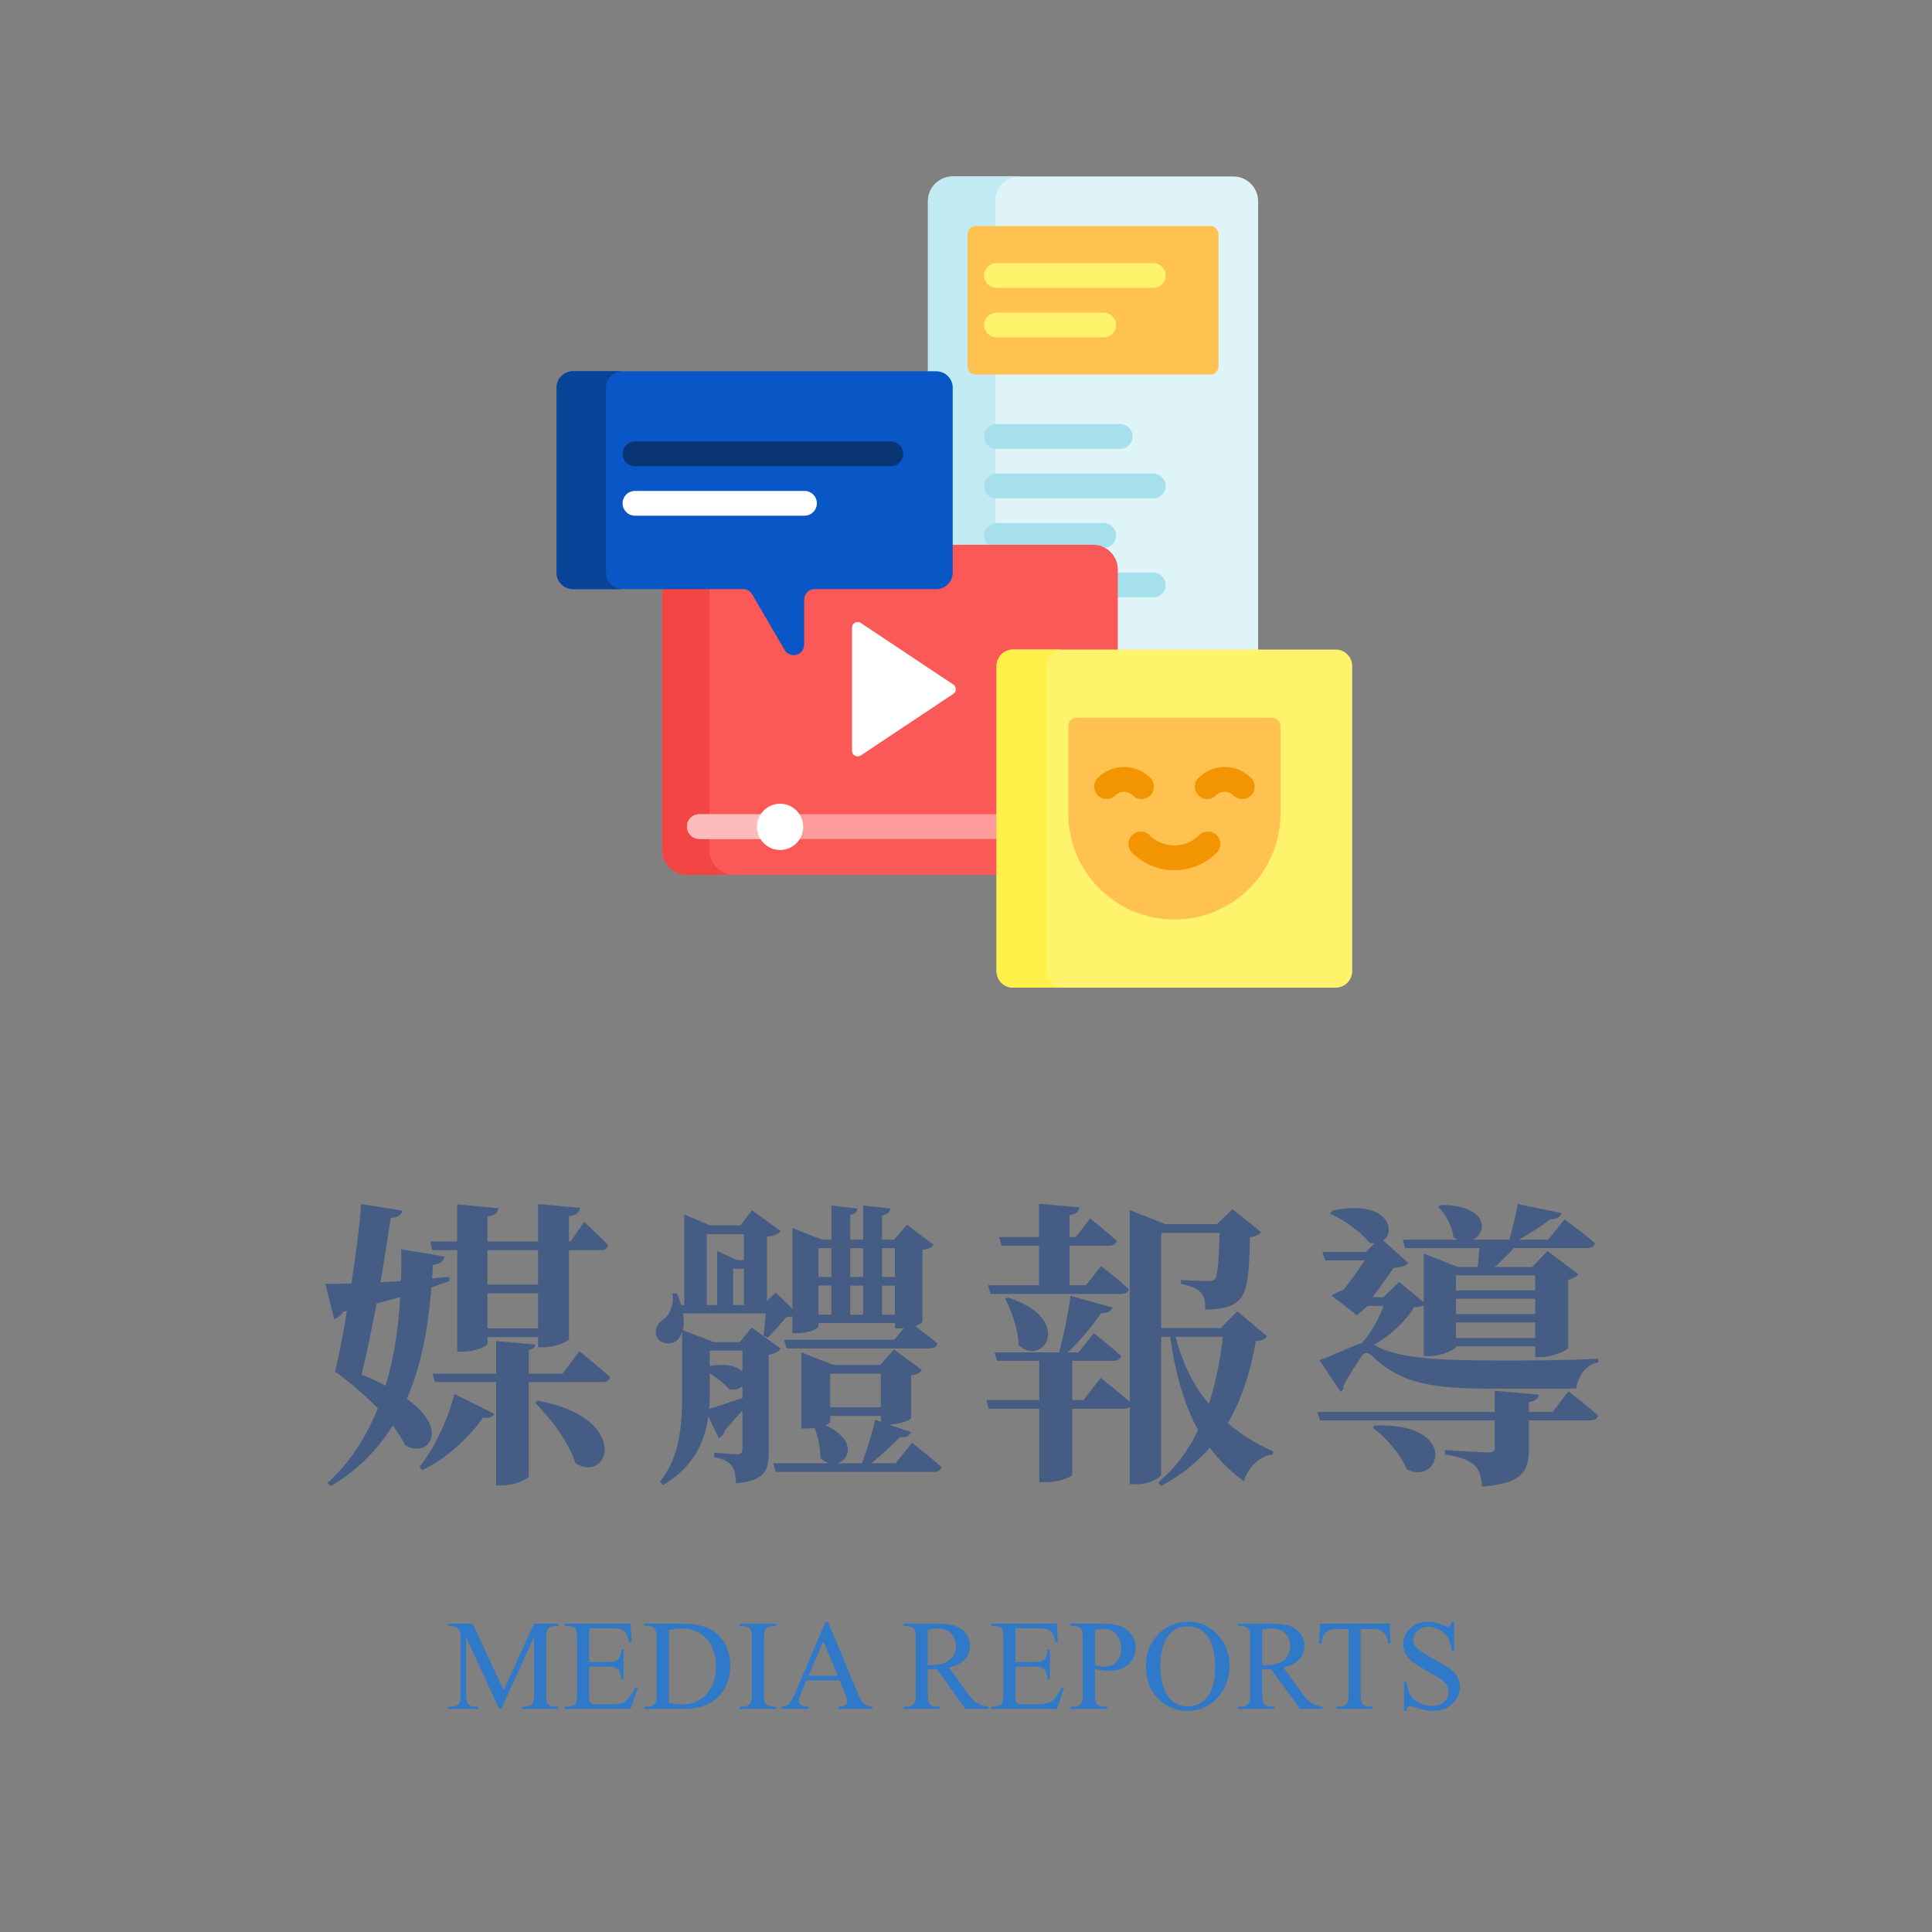 <?xml version="1.0" encoding="UTF-8"?>
<svg id="_圖層_1" data-name="圖層 1" xmlns="http://www.w3.org/2000/svg" viewBox="0 0 900 900">
  <rect x="0" y="0" width="900" height="900" fill="#808080" stroke="none"/>
  <defs>
    <style>
      .cls-1 {
        fill: #fb5858;
      }

      .cls-2 {
        fill: #f29500;
      }

      .cls-3 {
        fill: #fd9a9a;
      }

      .cls-4 {
        fill: #fff;
      }

      .cls-5 {
        fill: #fff04a;
      }

      .cls-6 {
        fill: #fff36c;
      }

      .cls-7 {
        fill: #f44545;
      }

      .cls-8 {
        fill: #ffc14f;
      }

      .cls-9 {
        fill: #fdbcbc;
      }

      .cls-10 {
        fill: #3078c8;
      }

      .cls-11 {
        fill: #a6e0ec;
      }

      .cls-12 {
        fill: #c2eaf2;
      }

      .cls-13 {
        fill: #def4f8;
      }

      .cls-14 {
        fill: #0a4499;
      }

      .cls-15 {
        fill: #0956c6;
      }

      .cls-16 {
        fill: #0a3575;
      }

      .cls-17 {
        fill: #455c84;
      }
    </style>
  </defs>
  <g>
    <path class="cls-13" d="m586.07,93.74v216.85c0,6.37-5.16,11.53-11.53,11.53h-130.73c-6.37,0-11.53-5.16-11.53-11.53V93.74c0-6.37,5.16-11.53,11.53-11.53h130.73c6.37,0,11.53,5.16,11.53,11.53Z"/>
    <path class="cls-12" d="m475.11,322.12h-31.3c-6.37,0-11.53-5.16-11.53-11.53V93.74c0-6.37,5.16-11.53,11.53-11.53h31.3c-6.37,0-11.53,5.16-11.53,11.53v216.85c0,6.37,5.16,11.53,11.53,11.53Z"/>
    <path class="cls-11" d="m458.42,203.31c0-3.19,2.58-5.77,5.77-5.77h57.67c3.19,0,5.77,2.58,5.77,5.77s-2.58,5.77-5.77,5.77h-57.67c-3.19,0-5.77-2.58-5.77-5.77Zm5.77,28.84h73.05c3.19,0,5.77-2.58,5.77-5.77s-2.58-5.77-5.77-5.77h-73.05c-3.19,0-5.77,2.58-5.77,5.77s2.58,5.77,5.77,5.77Zm73.05,34.6h-73.05c-3.19,0-5.77,2.58-5.77,5.77s2.58,5.77,5.77,5.77h73.05c3.19,0,5.77-2.58,5.77-5.77s-2.58-5.77-5.77-5.77Zm-73.05-11.53h49.98c3.19,0,5.77-2.58,5.77-5.77s-2.58-5.77-5.77-5.77h-49.98c-3.19,0-5.77,2.58-5.77,5.77s2.58,5.77,5.77,5.77Z"/>
    <path class="cls-8" d="m567.62,109.12v61.52c0,2.12-1.72,3.84-3.84,3.84h-109.19c-2.12,0-3.84-1.72-3.84-3.84v-61.52c0-2.12,1.72-3.84,3.84-3.84h109.19c2.12,0,3.84,1.72,3.84,3.84Z"/>
    <path class="cls-6" d="m543.01,128.34c0,3.19-2.58,5.77-5.77,5.77h-73.05c-3.19,0-5.77-2.58-5.77-5.77s2.58-5.77,5.77-5.77h73.05c3.19,0,5.77,2.58,5.77,5.77Zm-28.84,17.3h-49.98c-3.19,0-5.77,2.58-5.77,5.77s2.58,5.77,5.77,5.77h49.98c3.19,0,5.77-2.58,5.77-5.77s-2.58-5.77-5.77-5.77Z"/>
    <path class="cls-1" d="m320.01,253.77h189.17c6.37,0,11.53,5.16,11.53,11.53v130.73c0,6.37-5.16,11.53-11.53,11.53h-189.17c-6.37,0-11.53-5.16-11.53-11.53v-130.73c0-6.37,5.16-11.53,11.53-11.53Z"/>
    <path class="cls-7" d="m342.03,407.57h-22.02c-6.37,0-11.53-5.16-11.53-11.53v-130.73c0-6.37,5.16-11.53,11.53-11.53h22.02c-6.37,0-11.53,5.16-11.53,11.53v130.73c0,6.37,5.16,11.53,11.53,11.53Z"/>
    <path class="cls-3" d="m320.01,385.06c0-3.19,2.58-5.77,5.77-5.77h143.5c3.19,0,5.77,2.58,5.77,5.77s-2.58,5.77-5.77,5.77h-143.5c-3.19,0-5.77-2.58-5.77-5.77Z"/>
    <path class="cls-9" d="m320.01,385.06c0-3.19,2.58-5.77,5.77-5.77h35.37c3.19,0,5.77,2.58,5.77,5.77s-2.58,5.77-5.77,5.77h-35.37c-3.19,0-5.77-2.58-5.77-5.77Z"/>
    <path class="cls-15" d="m443.81,180.63v86.13c0,4.25-3.44,7.69-7.69,7.69h-56.63c-2.7,0-4.88,2.19-4.88,4.88v20.99c0,2.7-2.19,4.88-4.88,4.88-1.74,0-3.34-.92-4.22-2.42l-15.12-25.91c-.88-1.5-2.48-2.42-4.22-2.42h-79.22c-4.25,0-7.69-3.44-7.69-7.69v-86.13c0-4.25,3.44-7.69,7.69-7.69h169.17c4.25,0,7.69,3.44,7.69,7.69h0Z"/>
    <path class="cls-14" d="m290.02,274.44h-23.07c-4.25,0-7.69-3.44-7.69-7.69v-86.13c0-4.25,3.44-7.69,7.69-7.69h23.07c-4.25,0-7.69,3.44-7.69,7.69v86.13c0,4.25,3.44,7.69,7.69,7.69Z"/>
    <path class="cls-16" d="m290.02,211.39c0-3.19,2.58-5.77,5.77-5.77h119.19c3.19,0,5.77,2.58,5.77,5.77s-2.58,5.77-5.77,5.77h-119.19c-3.19,0-5.77-2.58-5.77-5.77Z"/>
    <path class="cls-4" d="m290.02,234.46c0-3.19,2.58-5.77,5.77-5.77h78.97c3.19,0,5.77,2.58,5.77,5.77s-2.58,5.77-5.77,5.77h-78.97c-3.19,0-5.77-2.58-5.77-5.77Zm106.89,57.9v57.39c0,2.09,2.33,3.34,4.07,2.18l43.11-28.69c1.56-1.04,1.56-3.32,0-4.36l-43.11-28.69c-1.74-1.16-4.07.09-4.07,2.18h0Zm-22.74,92.82c0,5.95-4.82,10.77-10.77,10.77s-10.77-4.82-10.77-10.77,4.82-10.77,10.77-10.77,10.77,4.82,10.77,10.77Z"/>
    <path class="cls-6" d="m629.9,310.27v142.12c0,4.25-3.44,7.69-7.69,7.69h-150.29c-4.25,0-7.69-3.44-7.69-7.69v-142.12c0-4.25,3.44-7.69,7.69-7.69h150.29c4.25,0,7.69,3.44,7.69,7.69h0Z"/>
    <path class="cls-5" d="m495.38,460.08h-23.45c-4.25,0-7.69-3.44-7.69-7.69v-142.12c0-4.25,3.44-7.69,7.69-7.69h23.45c-4.25,0-7.69,3.44-7.69,7.69v142.12c0,4.25,3.44,7.69,7.69,7.69h0Z"/>
    <path class="cls-8" d="m596.5,338.19v40.71c0,27.3-22.13,49.43-49.43,49.43s-49.43-22.13-49.43-49.43v-40.71c0-2.12,1.72-3.84,3.84-3.84h91.17c2.12,0,3.84,1.72,3.84,3.84h0Z"/>
    <path class="cls-2" d="m566.77,389.07c2.25,2.25,2.25,5.9,0,8.16-5.26,5.27-12.26,8.16-19.7,8.16s-14.43-2.9-19.7-8.16c-2.25-2.25-2.25-5.9,0-8.16,2.25-2.25,5.9-2.25,8.16,0,3.09,3.09,7.19,4.79,11.54,4.79s8.46-1.7,11.54-4.79c2.25-2.25,5.9-2.25,8.16,0Zm15.99-26.7c-3.27-3.27-7.61-5.07-12.23-5.07s-8.96,1.8-12.23,5.07c-2.25,2.25-2.25,5.9,0,8.16,2.25,2.25,5.9,2.25,8.16,0,1.09-1.09,2.54-1.69,4.08-1.69s2.99.6,4.08,1.69,2.6,1.69,4.08,1.69,2.95-.56,4.08-1.69c2.25-2.25,2.25-5.9,0-8.16Zm-50.99,9.85c1.48,0,2.95-.56,4.08-1.69,2.25-2.25,2.25-5.9,0-8.16-3.27-3.27-7.61-5.07-12.23-5.07s-8.96,1.8-12.23,5.07c-2.25,2.25-2.25,5.9,0,8.16,2.25,2.25,5.9,2.25,8.16,0,1.09-1.09,2.54-1.69,4.08-1.69s2.99.6,4.08,1.69,2.6,1.69,4.08,1.69h0Z"/>
  </g>
  <g>
    <g>
      <path class="cls-17" d="m209.34,596.78c-2.51.98-5.3,1.81-8.37,2.93-1.4,18-4.47,35.87-11.44,51.92,21.21,15.21,8.79,28.05-.84,21.49-1.4-2.93-3.49-6-5.72-9.07-6.98,11.03-16.05,20.66-28.75,28.19l-1.67-1.4c10.75-9.77,18.14-21.63,23.45-34.75-6.42-6.56-13.54-12.7-19.96-17.17,1.81-6.98,3.77-17.17,5.58-28.19l-1.95.42c-.84,1.81-2.51,2.93-4.05,3.21l-4.05-16.33c3.07.14,7.26,0,12.14-.14,2.23-14.52,4.05-28.61,4.47-36.99l19.26,3.07c-.42,1.67-1.26,3.07-5.44,3.49-1.12,7.54-2.79,18.28-4.75,29.87,3.07-.14,6.28-.42,9.49-.56.28-5.02.28-9.91.14-14.79l20.24,3.35c-.42,2.23-2.23,3.63-5.44,3.77-.14,2.09-.28,4.33-.42,6.42l8.1-.7v1.95Zm-29.73,48.71c4.05-13.26,6-27.36,6.84-41.31-3.49.98-7.12,1.95-11.03,3.07-2.23,11.72-4.61,23.45-6.98,33.08,4.19,1.67,7.82,3.49,11.17,5.16Zm15.77,37.82c7.68-9.35,13.82-24.01,16.33-33.92l18.56,9.21c-.7,1.26-1.95,2.23-5.3,1.81-6,8.65-16.19,18.56-28.19,24.42l-1.4-1.54Zm5.02-104.96h12.56v-17.31l19.26,1.81c-.42,1.95-1.4,3.35-5.16,3.91v11.58h23.59v-17.45l19.54,1.81c-.28,1.95-1.54,3.35-5.16,3.91v11.72h.7l6.42-9.07s7.12,6.42,11.17,10.89c-.42,1.54-1.68,2.23-3.49,2.23h-14.79v41.31c0,1.26-6.28,3.91-11.86,3.91h-2.51v-4.75h-23.59v3.07c0,1.26-6,3.77-11.58,3.77h-2.51v-47.32h-11.58l-.98-4.05Zm69.51,51.08s8.93,7.12,14.24,12.14c-.28,1.54-1.67,2.23-3.63,2.23h-34.2v43.83c0,1.4-7.12,4.33-12.14,4.33h-3.07v-48.15h-28.47l-1.12-3.91h29.59v-15.21l18.28,1.67c-.28,1.26-.98,2.09-3.07,2.51v11.03h15.77l7.82-10.47Zm-42.85-47.04v16.05h23.59v-16.05h-23.59Zm23.59,36.43v-16.33h-23.59v16.33h23.59Zm-.14,33.64c43.83,8.24,33.22,38.94,17.59,29.17-3.07-9.77-11.72-21.08-18.84-28.19l1.26-.98Z"/>
      <path class="cls-17" d="m363.7,628.32c-.84,1.12-2.93,2.37-5.58,2.79v45.08c0,8.79-1.81,13.54-15.21,14.79-.28-3.63-.7-6.56-2.09-8.24-1.54-1.81-3.49-3.07-8.1-3.91v-2.09s8.51.7,10.75.7c1.95,0,2.37-.84,2.37-2.51v-17.87c-2.37,2.65-5.16,5.72-8.09,9.21-.42,1.67-1.54,3.07-2.93,3.63l-4.89-10.05c-1.54,11.45-6.42,23.31-21.08,31.96l-1.4-1.67c9.77-12,10.33-27.5,10.33-42.29v-27.36c-.56,1.67-1.4,3.07-2.37,3.91-2.65,2.23-7.82,1.95-9.49-1.67-1.4-3.49.7-6.84,3.91-8.65,2.37-2.09,4.47-7.54,3.35-11.58l2.23.14c.84,1.81,1.4,3.63,1.81,5.3h1.54v-42.15l11.86,5.02h14.38l5.3-6.98,13.4,9.63c-1.12,1.4-2.79,2.23-6.42,2.65v30.01l4.05-4.05,7.82,7.68v-37.68l13.82,5.44h4.33v-15.91l12.14,1.4c-.14,1.4-1.12,2.51-3.35,2.93v11.58h6v-15.91l12.7,1.4c-.28,1.67-1.26,2.65-3.91,3.21v11.3h5.58l6-6.98,12.42,9.35c-.84,1.12-2.23,1.95-5.16,2.37v33.5c0,.28-1.26,1.12-3.35,1.95,2.79,2.09,7.12,5.44,10.33,8.23-.42,1.54-1.81,2.23-3.77,2.23h-66.58l-1.12-4.05h51.36l4.47-5.44c-.56.14-1.26.14-1.95.14h-2.23v-2.51h-35.59v1.4c0,.98-3.77,3.35-10.19,3.35h-1.95v-7.82c-.84.14-1.67.28-2.79.28-2.37,2.79-6.28,7.26-8.65,9.63l-1.95-.98c.14-2.51.7-6.84.98-10.33h-38.52c.42,2.93.42,5.58-.14,7.82l14.52,5.58h12l5.58-6.84,13.54,9.91Zm-34.47-20.38h4.89v-25.12l9.35,4.19h3.07v-12.14h-17.31v33.08Zm1.4,40.06c0,2.65,0,5.44-.28,8.37,3.63-1.12,9.35-3.07,15.49-5.16v-5.58c-1.4,1.4-3.63,2.23-6.28,1.4-1.95-2.37-5.58-5.16-8.93-7.26v8.24Zm0-18.84v7.12c8.37-1.26,13.12.28,15.21,2.65v-9.77h-15.21Zm10.89-21.21h5.02v-16.89h-5.02v16.89Zm83.32,64.2s8.51,6.56,13.82,11.31c-.42,1.54-1.81,2.23-3.91,2.23h-73.41l-1.12-4.05h25.96c-1.4-.42-2.79-1.26-4.05-2.51.14-4.61-1.12-9.91-2.65-13.96-1.12.14-2.37.28-3.77.28h-2.37v-35.45l14.93,5.86h21.77l6.42-7.26,12.98,9.63c-.7,1.26-2.09,1.95-5.02,2.51v19.82c0,.56-3.91,2.79-10.33,3.07l10.33,3.49c-.56,1.54-2.23,2.65-5.3,2.37-3.35,3.49-8.23,8.09-13.12,12.14h11.17l7.68-9.49Zm-43.55-90.72v13.4h6v-13.4h-6Zm6,17.45h-6v13.54h6v-13.54Zm-.56,63.37c0,.42-.7,1.12-2.23,1.67,14.24,6.56,11.58,15.91,5.72,17.73h11.31c2.37-6.28,4.89-14.24,6.14-20.24l2.65.84v-2.65h-23.59v2.65Zm0-22.33v15.63h23.59v-15.63h-23.59Zm9.35-58.48v13.4h6v-13.4h-6Zm0,30.99h6v-13.54h-6v13.54Zm14.79-30.99v13.4h6v-13.4h-6Zm6,30.99v-13.54h-6v13.54h6Z"/>
      <path class="cls-17" d="m590.22,622.46c-.84,1.54-2.09,1.95-5.16,2.23-2.37,13.26-6.14,26.38-13.12,38.24,6.42,5.44,13.54,9.77,21.21,13.26l-.42,1.4c-6.14.84-10.89,5.44-13.4,12.42-6.14-4.61-11.31-9.63-15.77-15.63-6,6.84-13.26,12.84-22.75,17.87l-1.26-1.67c8.1-6.84,14.24-15.21,18.56-24.42-6.28-11.45-10.47-25.54-12.98-43.41h-4.19v64.2c0,.98-4.47,4.47-12,4.47h-2.65v-35.87c-.7.42-1.67.7-2.79.7h-24.01v30.71c0,.7-4.75,3.49-12.7,3.49h-2.65v-34.2h-23.59l-1.12-4.05h24.7v-18.28h-19.68l-1.12-3.91h30.01c2.23-7.96,4.33-18.56,5.3-26.38l19.54,5.44c-.56,1.67-2.23,2.79-5.3,2.65-3.49,5.44-9.35,12.42-15.49,18.28h5.02l7.12-8.93s7.82,6,12.7,10.61c-.42,1.54-1.67,2.23-3.63,2.23h-19.12v18.28h5.3l7.96-10.33s7.96,6.28,13.54,11.17v-89.33l16.61,6.56h24.01l7.26-6.98,13.4,10.75c-.98,1.12-2.51,1.81-5.3,2.37-.28,19.26-1.4,26.66-6.28,30.29-3.49,2.51-7.96,3.21-14.52,3.35,0-3.77-.28-6-2.23-8.09-1.67-1.81-4.89-2.93-9.07-3.91v-1.81c3.77.28,10.05.56,12.28.56,1.81,0,2.65-.14,3.35-.84,1.54-1.54,1.95-8.24,2.37-21.63h-27.22v44.38h27.64l7.82-7.82,13.82,11.58Zm-106.21-23.73v-18.42h-17.45l-1.12-4.05h18.56v-15.49l18.84,1.67c-.28,1.81-1.26,3.07-4.61,3.63v10.19h2.93l6.7-8.65s7.82,6.28,12.42,10.47c-.42,1.54-1.68,2.23-3.63,2.23h-18.42v18.42h7.68l6.98-8.93s8.1,6.14,12.98,10.75c-.28,1.54-1.81,2.23-3.77,2.23h-60.71l-1.12-4.05h23.73Zm-14.38,5.72c31.12,10.05,16.33,32.8,4.89,22.19-.14-7.4-3.35-15.91-6.28-21.77l1.4-.42Zm78.02,18.28c3.21,12.56,8.51,22.89,15.49,31.26,3.35-10.05,5.3-20.8,6.56-31.26h-22.05Z"/>
      <path class="cls-17" d="m730.62,648.14s8.65,6.56,13.82,11.3c-.42,1.54-1.81,2.23-3.63,2.23h-28.61v12.84c0,10.75-2.65,16.47-21.77,18-.42-4.47-1.26-7.82-3.49-9.91-2.51-2.23-6-3.91-13.82-5.02v-2.09s17.03,1.12,20.24,1.12c2.23,0,2.93-.56,2.93-2.37v-12.56h-81.37l-1.26-3.91h82.63v-9.91l20.52,1.81c-.28,1.95-1.67,2.93-4.61,3.49v4.61h11.03l7.4-9.63Zm-90.02-21.35c10.05,5.72,27.5,6.98,57.08,6.98,16.33,0,30.57,0,46.9-.84v1.67c-6.14,1.12-9.49,6.7-10.33,12.28h-41.73c-29.87,0-41.87-4.33-53.18-15.07-2.23-2.23-3.91-1.95-5.16.14-1.95,3.07-5.58,8.23-8.37,13.68.28,1.26-.14,2.09-1.4,2.65l-9.77-14.66c6.84-2.37,16.33-7.12,19.82-7.96,4.19-4.88,7.96-11.3,10.05-17.31h-7.4l-5.02,4.33-11.86-9.21c1.4-.98,3.49-1.95,5.58-2.51,3.21-4.05,7.12-9.49,9.91-13.82h-18.42l-1.26-3.91h20.24l4.05-4.05c-.84,0-1.54-.14-2.37-.28-3.77-4.88-12.14-10.89-18.42-13.54l1.12-1.4c25.68-5.44,30.01,9.35,23.73,13.96l11.72,10.47c-1.12,1.4-3.77,1.95-6.84,2.23-2.65,3.77-6.56,9.35-9.91,13.68h5.02l7.4-7.12,11.44,9.49v-22.75l15.91,6.28h9.21c.28-2.79.7-6,.84-8.79h-34.61l-1.12-3.91h25.54c-.7-.28-1.26-.7-1.95-1.12-.42-5.02-3.77-11.03-7.12-14.24l1.12-.84c22.47.14,21.91,12.84,15.21,16.19h16.89c1.4-5.02,3.07-11.86,3.91-16.61l20.24,4.19c-.28,1.81-1.95,2.93-5.16,2.93-3.63,2.93-9.35,6.56-14.52,9.49h13.54l7.68-9.49s8.79,6.42,14.24,11.17c-.42,1.54-1.81,2.23-3.77,2.23h-34.06c-2.79,3.07-6.14,6.28-8.93,8.79h17.45l7.12-7.4,14.52,10.89c-.84.84-2.51,1.95-4.89,2.51v31.68c-.14,1.12-7.54,4.33-12.7,4.33h-2.65v-5.03h-36.85c-.42,1.54-6.7,4.61-12.98,4.61h-2.09v-23.73c-.98.56-2.23.84-4.47.84-3.91,6.56-10.75,12.98-18.7,17.59l.56.28Zm-.14,37.27c39.64-1.4,30.43,28.47,14.79,20.38-2.65-6.84-9.77-14.93-15.77-19.4l.98-.98Zm37.82-69.93v6.98h36.85v-6.98h-36.85Zm36.85,18v-7.12h-36.85v7.12h36.85Zm0,11.17v-7.26h-36.85v7.26h36.85Z"/>
    </g>
    <g>
      <path class="cls-10" d="m232.5,796.09l-15.35-33.43v26.54c0,2.44.26,3.96.79,4.57.72.82,1.86,1.23,3.43,1.23h1.41v1.08h-13.83v-1.08h1.41c1.68,0,2.87-.51,3.57-1.52.43-.62.64-2.05.64-4.28v-25.96c0-1.76-.2-3.03-.59-3.81-.27-.57-.78-1.04-1.51-1.42s-1.91-.57-3.53-.57v-1.08h11.25l14.41,31.08,14.18-31.08h11.25v1.08h-1.38c-1.7,0-2.9.51-3.6,1.52-.43.62-.64,2.05-.64,4.28v25.96c0,2.44.27,3.96.82,4.57.72.82,1.86,1.23,3.43,1.23h1.38v1.08h-16.88v-1.08h1.41c1.7,0,2.89-.51,3.57-1.52.43-.62.64-2.05.64-4.28v-26.54l-15.32,33.43h-.97Z"/>
      <path class="cls-10" d="m274.43,758.53v15.7h8.73c2.27,0,3.78-.34,4.54-1.03,1.02-.9,1.58-2.48,1.7-4.75h1.08v13.83h-1.08c-.27-1.93-.55-3.17-.82-3.72-.35-.68-.93-1.22-1.73-1.61-.8-.39-2.03-.59-3.69-.59h-8.73v13.1c0,1.76.08,2.83.23,3.21.16.38.43.68.82.91.39.22,1.13.34,2.23.34h6.74c2.25,0,3.88-.16,4.89-.47,1.02-.31,1.99-.93,2.93-1.85,1.21-1.21,2.45-3.04,3.72-5.48h1.17l-3.43,9.96h-30.62v-1.08h1.41c.94,0,1.83-.22,2.67-.67.62-.31,1.05-.78,1.27-1.41.22-.62.34-1.9.34-3.84v-25.81c0-2.52-.25-4.07-.76-4.66-.7-.78-1.88-1.17-3.52-1.17h-1.41v-1.08h30.62l.44,8.7h-1.14c-.41-2.09-.86-3.53-1.36-4.31s-1.24-1.38-2.21-1.79c-.78-.29-2.16-.44-4.13-.44h-10.9Z"/>
      <path class="cls-10" d="m300.17,796.09v-1.08h1.49c1.68,0,2.87-.54,3.57-1.61.43-.64.64-2.09.64-4.34v-25.66c0-2.48-.27-4.03-.82-4.66-.76-.86-1.89-1.29-3.4-1.29h-1.49v-1.08h16.17c5.94,0,10.45.67,13.55,2.02,3.1,1.35,5.59,3.59,7.47,6.74,1.88,3.14,2.83,6.78,2.83,10.9,0,5.53-1.68,10.15-5.04,13.86-3.77,4.14-9.51,6.21-17.23,6.21h-17.75Zm11.34-2.87c2.48.55,4.56.82,6.24.82,4.53,0,8.29-1.59,11.28-4.78s4.48-7.5,4.48-12.95-1.49-9.81-4.48-12.98-6.83-4.75-11.51-4.75c-1.76,0-3.76.28-6.01.85v33.78Z"/>
      <path class="cls-10" d="m361.59,795.01v1.08h-17.02v-1.08h1.41c1.64,0,2.83-.48,3.57-1.44.47-.62.7-2.13.7-4.51v-25.66c0-2.01-.13-3.34-.38-3.98-.2-.49-.6-.91-1.2-1.26-.86-.47-1.76-.7-2.7-.7h-1.41v-1.08h17.02v1.08h-1.44c-1.62,0-2.8.48-3.54,1.44-.49.62-.73,2.13-.73,4.51v25.66c0,2.01.13,3.34.38,3.98.2.49.61.91,1.23,1.26.84.47,1.73.7,2.67.7h1.44Z"/>
      <path class="cls-10" d="m391.11,782.79h-15.38l-2.7,6.27c-.66,1.54-1,2.7-1,3.46,0,.61.29,1.14.86,1.6.58.46,1.82.76,3.74.89v1.08h-12.51v-1.08c1.66-.29,2.73-.67,3.22-1.14,1-.94,2.1-2.84,3.31-5.71l13.97-32.7h1.03l13.83,33.05c1.11,2.66,2.12,4.38,3.03,5.17s2.17,1.24,3.79,1.33v1.08h-15.67v-1.08c1.58-.08,2.65-.34,3.21-.79s.83-1,.83-1.64c0-.86-.39-2.22-1.17-4.07l-2.4-5.71Zm-.82-2.17l-6.74-16.05-6.91,16.05h13.65Z"/>
      <path class="cls-10" d="m460.42,796.09h-10.61l-13.45-18.57c-1,.04-1.81.06-2.43.06-.25,0-.53,0-.82-.01s-.6-.02-.91-.04v11.54c0,2.5.27,4.05.82,4.66.74.86,1.86,1.29,3.34,1.29h1.55v1.08h-17.02v-1.08h1.49c1.68,0,2.88-.55,3.6-1.64.41-.61.62-2.04.62-4.31v-25.66c0-2.5-.27-4.05-.82-4.66-.76-.86-1.89-1.29-3.4-1.29h-1.49v-1.08h14.47c4.22,0,7.33.31,9.33.92,2,.62,3.7,1.75,5.1,3.4,1.4,1.65,2.09,3.62,2.09,5.9,0,2.44-.8,4.56-2.39,6.36-1.59,1.8-4.06,3.07-7.4,3.81l8.2,11.4c1.88,2.62,3.49,4.36,4.83,5.21s3.11,1.41,5.27,1.64v1.08Zm-28.21-20.42c.37,0,.69,0,.97.01.27,0,.5.01.67.01,3.79,0,6.65-.82,8.57-2.46,1.92-1.64,2.89-3.73,2.89-6.27s-.78-4.5-2.33-6.05-3.61-2.33-6.17-2.33c-1.13,0-2.67.19-4.6.56v16.52Z"/>
      <path class="cls-10" d="m473.03,758.53v15.7h8.73c2.27,0,3.78-.34,4.54-1.03,1.02-.9,1.58-2.48,1.7-4.75h1.08v13.83h-1.08c-.27-1.93-.55-3.17-.82-3.72-.35-.68-.93-1.22-1.73-1.61-.8-.39-2.03-.59-3.69-.59h-8.73v13.1c0,1.76.08,2.83.23,3.21.16.38.43.68.82.91.39.22,1.13.34,2.23.34h6.74c2.25,0,3.88-.16,4.89-.47,1.02-.31,1.99-.93,2.93-1.85,1.21-1.21,2.45-3.04,3.72-5.48h1.17l-3.43,9.96h-30.62v-1.08h1.41c.94,0,1.83-.22,2.67-.67.62-.31,1.05-.78,1.27-1.41.22-.62.34-1.9.34-3.84v-25.81c0-2.52-.25-4.07-.76-4.66-.7-.78-1.88-1.17-3.52-1.17h-1.41v-1.08h30.62l.44,8.7h-1.14c-.41-2.09-.86-3.53-1.36-4.31s-1.24-1.38-2.21-1.79c-.78-.29-2.16-.44-4.13-.44h-10.9Z"/>
      <path class="cls-10" d="m510.05,777.49v11.57c0,2.5.27,4.05.82,4.66.74.86,1.86,1.29,3.37,1.29h1.52v1.08h-17.02v-1.08h1.49c1.68,0,2.88-.55,3.6-1.64.39-.61.59-2.04.59-4.31v-25.66c0-2.5-.26-4.05-.79-4.66-.76-.86-1.89-1.29-3.4-1.29h-1.49v-1.08h14.56c3.55,0,6.36.37,8.41,1.1s3.78,1.97,5.19,3.71,2.11,3.8,2.11,6.18c0,3.24-1.07,5.88-3.21,7.91s-5.16,3.05-9.07,3.05c-.96,0-1.99-.07-3.11-.21s-2.3-.34-3.57-.62Zm0-1.67c1.03.2,1.95.34,2.75.44.8.1,1.48.15,2.05.15,2.03,0,3.78-.79,5.26-2.36,1.47-1.57,2.21-3.61,2.21-6.11,0-1.72-.35-3.32-1.05-4.79s-1.7-2.58-2.99-3.31-2.75-1.1-4.39-1.1c-1,0-2.28.19-3.84.56v16.52Z"/>
      <path class="cls-10" d="m553.66,755.46c5.16,0,9.62,1.96,13.4,5.87s5.67,8.8,5.67,14.66-1.9,11.04-5.71,15.03-8.42,5.98-13.83,5.98-10.06-1.94-13.78-5.83-5.58-8.92-5.58-15.09,2.15-11.46,6.45-15.44c3.73-3.46,8.19-5.19,13.39-5.19Zm-.56,2.14c-3.55,0-6.41,1.32-8.55,3.96-2.68,3.28-4.01,8.09-4.01,14.41s1.39,11.47,4.16,14.97c2.13,2.66,4.94,3.98,8.44,3.98,3.73,0,6.81-1.46,9.24-4.37s3.65-7.5,3.65-13.77c0-6.8-1.34-11.87-4.01-15.21-2.15-2.66-5.12-3.98-8.91-3.98Z"/>
      <path class="cls-10" d="m616.19,796.09h-10.61l-13.45-18.57c-1,.04-1.81.06-2.43.06-.25,0-.53,0-.82-.01s-.6-.02-.91-.04v11.54c0,2.5.27,4.05.82,4.66.74.86,1.86,1.29,3.34,1.29h1.55v1.08h-17.02v-1.08h1.49c1.68,0,2.88-.55,3.6-1.64.41-.61.62-2.04.62-4.31v-25.66c0-2.5-.27-4.05-.82-4.66-.76-.86-1.89-1.29-3.4-1.29h-1.49v-1.08h14.47c4.22,0,7.33.31,9.33.92,2,.62,3.7,1.75,5.1,3.4,1.4,1.65,2.09,3.62,2.09,5.9,0,2.44-.8,4.56-2.39,6.36-1.59,1.8-4.06,3.07-7.4,3.81l8.2,11.4c1.88,2.62,3.49,4.36,4.83,5.21s3.11,1.41,5.27,1.64v1.08Zm-28.21-20.42c.37,0,.69,0,.97.01.27,0,.5.01.67.01,3.79,0,6.65-.82,8.57-2.46,1.92-1.64,2.89-3.73,2.89-6.27s-.78-4.5-2.33-6.05-3.61-2.33-6.17-2.33c-1.13,0-2.67.19-4.6.56v16.52Z"/>
      <path class="cls-10" d="m647.38,756.36l.44,9.32h-1.11c-.22-1.64-.51-2.81-.88-3.52-.61-1.13-1.41-1.97-2.42-2.5-1.01-.54-2.33-.81-3.97-.81h-5.6v30.35c0,2.44.26,3.96.79,4.57.74.82,1.88,1.23,3.43,1.23h1.38v1.08h-16.85v-1.08h1.41c1.68,0,2.87-.51,3.57-1.52.43-.62.64-2.05.64-4.28v-30.35h-4.78c-1.86,0-3.17.14-3.96.41-1.02.37-1.89,1.08-2.61,2.14-.72,1.05-1.15,2.48-1.29,4.28h-1.11l.47-9.32h32.43Z"/>
      <path class="cls-10" d="m677.42,755.46v13.74h-1.08c-.35-2.64-.98-4.74-1.89-6.3s-2.2-2.8-3.88-3.72c-1.68-.92-3.42-1.38-5.21-1.38-2.03,0-3.71.62-5.04,1.86-1.33,1.24-1.99,2.65-1.99,4.23,0,1.21.42,2.31,1.26,3.31,1.21,1.46,4.09,3.42,8.64,5.86,3.71,1.99,6.24,3.52,7.6,4.58,1.36,1.06,2.4,2.32,3.13,3.76s1.1,2.96,1.1,4.54c0,3.01-1.17,5.6-3.5,7.78-2.33,2.18-5.34,3.27-9.01,3.27-1.15,0-2.24-.09-3.25-.26-.61-.1-1.86-.45-3.76-1.07s-3.11-.92-3.62-.92-.87.15-1.16.44c-.28.29-.49.9-.63,1.82h-1.08v-13.62h1.08c.51,2.85,1.19,4.99,2.05,6.4.86,1.42,2.17,2.59,3.94,3.53,1.77.94,3.71,1.41,5.82,1.41,2.44,0,4.37-.64,5.79-1.93,1.42-1.29,2.12-2.81,2.12-4.57,0-.98-.27-1.96-.81-2.96-.54-1-1.37-1.92-2.5-2.78-.76-.59-2.84-1.83-6.24-3.74s-5.82-3.42-7.25-4.56-2.52-2.38-3.27-3.75c-.74-1.37-1.11-2.87-1.11-4.51,0-2.85,1.09-5.31,3.28-7.37,2.19-2.06,4.97-3.09,8.35-3.09,2.11,0,4.35.52,6.71,1.55,1.09.49,1.86.73,2.31.73.51,0,.92-.15,1.25-.45s.58-.91.78-1.83h1.08Z"/>
    </g>
  </g>
</svg>